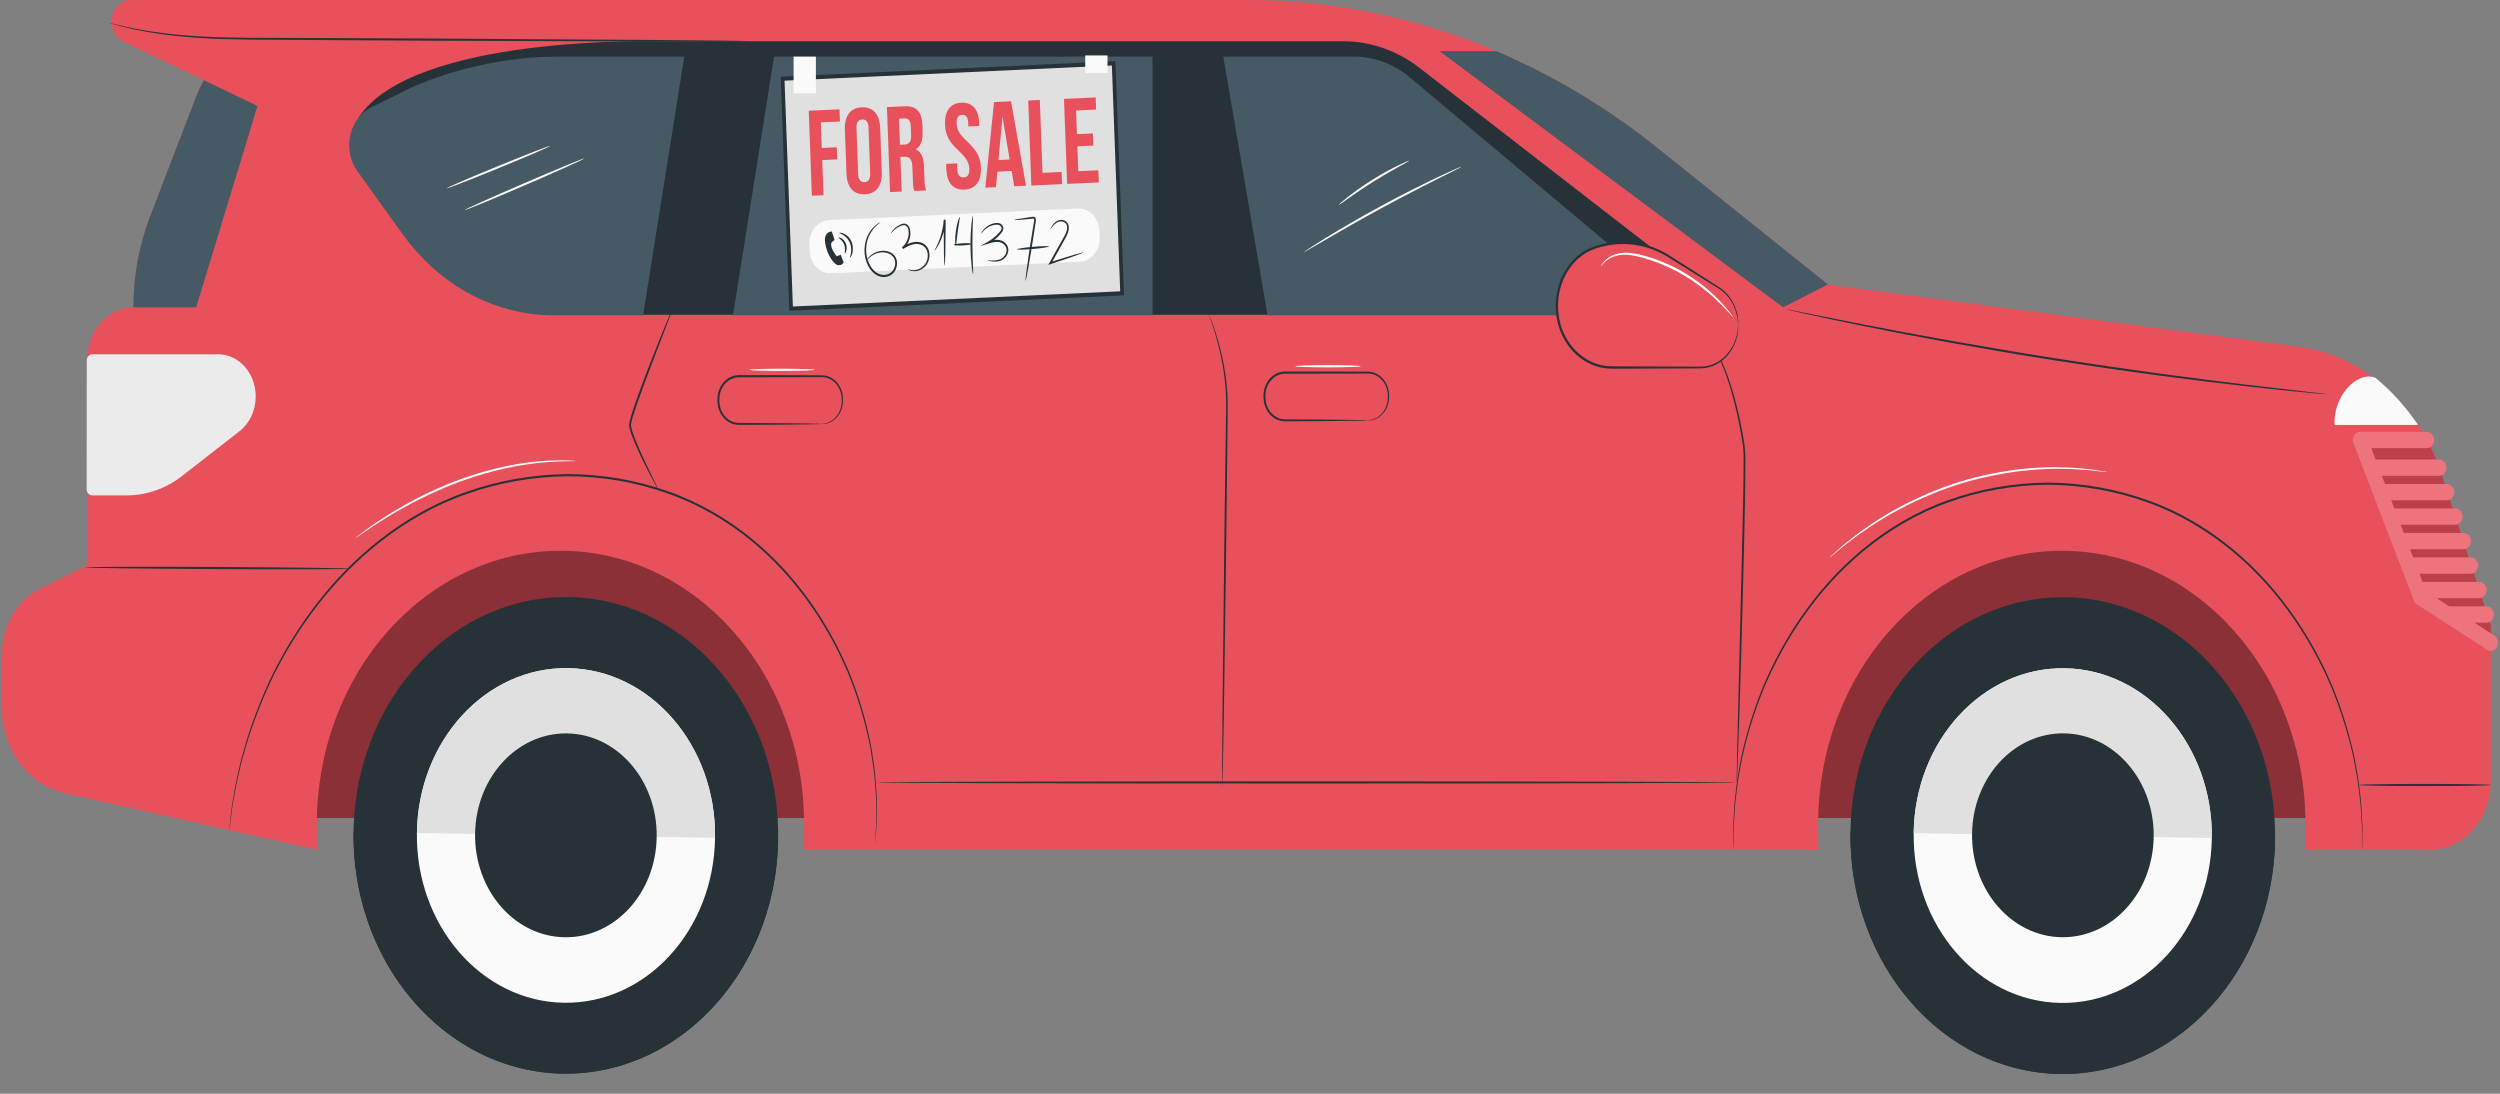 <svg width="80" height="35" viewBox="0 0 80 35" fill="none" xmlns="http://www.w3.org/2000/svg">
<rect x="0" y="0" width="80" height="35" fill="#808080" stroke="none"/>
<path d="M75.293 16.002H8.239V26.176H75.293V16.002Z" fill="#E8505B"/>
<g opacity="0.4">
<path d="M75.293 16.002H8.239V26.176H75.293V16.002Z" fill="black"/>
</g>
<path d="M78.117 15.144C77.395 12.935 75.628 11.369 73.546 11.094L58.493 9.106L52.998 4.705C49.178 1.645 44.602 0 39.909 0H10.505H10.505H4.185C3.989 0 3.804 0.105 3.688 0.282C3.453 0.642 3.577 1.154 3.943 1.329L6.518 2.566C6.423 2.749 6.335 2.937 6.26 3.134L4.805 6.918C4.45 7.84 4.267 8.834 4.267 9.838C3.454 9.838 2.794 10.578 2.794 11.491V18.081L1.268 18.847C0.535 19.215 0.062 20.032 0.062 20.934V22.644C0.062 23.974 0.899 25.12 2.062 25.381L10.139 27.195V26.375C10.139 21.542 13.629 17.625 17.935 17.625C22.241 17.625 25.731 21.542 25.731 26.375V27.195H58.181V26.375C58.181 21.542 61.672 17.625 65.978 17.625C70.284 17.625 73.774 21.542 73.774 26.375V27.195H77.758C78.833 27.195 79.705 26.216 79.705 25.009V20.01L78.117 15.144Z" fill="#E8505B"/>
<path d="M6.26 3.133L4.805 6.917C4.45 7.839 4.267 8.833 4.267 9.837H6.276L8.24 3.392L6.519 2.565C6.423 2.748 6.335 2.936 6.26 3.133Z" fill="#455A64"/>
<path d="M78.117 15.144C77.995 14.769 77.84 14.415 77.661 14.08H75.526L77.458 19.111L79.706 20.568V20.011L78.117 15.144Z" fill="#E8505B"/>
<g opacity="0.2">
<path d="M78.117 15.144C77.995 14.769 77.84 14.415 77.661 14.08H75.526L77.458 19.111L79.706 20.568V20.011L78.117 15.144Z" fill="black"/>
</g>
<path d="M2.95 15.853H4.056C4.688 15.853 5.305 15.636 5.824 15.232L7.665 13.798C7.99 13.546 8.183 13.131 8.183 12.688C8.183 11.941 7.644 11.336 6.979 11.336H2.954C2.856 11.336 2.777 11.425 2.777 11.534L2.773 15.654C2.773 15.764 2.852 15.853 2.95 15.853Z" fill="#EBEBEB"/>
<path d="M79.822 20.341L79.18 19.925H79.572C79.7 19.925 79.804 19.808 79.804 19.664C79.804 19.52 79.7 19.403 79.572 19.403H78.374L77.971 19.142H79.337C79.465 19.142 79.569 19.025 79.569 18.881C79.569 18.737 79.465 18.62 79.337 18.62H77.522L77.422 18.359H79.066C79.194 18.359 79.298 18.242 79.298 18.098C79.298 17.953 79.194 17.837 79.066 17.837H77.222L77.121 17.575H78.837C78.966 17.575 79.07 17.458 79.07 17.314C79.07 17.17 78.966 17.053 78.837 17.053H76.921L76.82 16.792H78.57C78.698 16.792 78.802 16.675 78.802 16.531C78.802 16.387 78.698 16.27 78.57 16.27H76.62L76.52 16.009H78.303C78.431 16.009 78.535 15.892 78.535 15.748C78.535 15.604 78.431 15.487 78.303 15.487H76.319L76.219 15.225H78.055C78.183 15.225 78.287 15.108 78.287 14.964C78.287 14.82 78.183 14.703 78.055 14.703H76.018L75.879 14.341H77.66C77.789 14.341 77.893 14.224 77.893 14.08C77.893 13.936 77.789 13.819 77.66 13.819H75.526C75.448 13.819 75.375 13.864 75.332 13.937C75.289 14.01 75.281 14.103 75.312 14.184L75.952 15.849C75.952 15.85 75.952 15.85 75.952 15.85L76.252 16.632C76.253 16.633 76.253 16.633 76.253 16.634L76.553 17.416L76.553 17.417L76.854 18.199C76.854 18.2 76.854 18.2 76.854 18.2L77.155 18.983L77.155 18.983L77.244 19.215C77.264 19.267 77.298 19.31 77.341 19.338L79.589 20.794C79.626 20.818 79.666 20.829 79.705 20.829C79.785 20.829 79.864 20.783 79.907 20.699C79.971 20.573 79.933 20.413 79.822 20.341Z" fill="#E8505B"/>
<g opacity="0.2">
<path d="M79.822 20.341L79.18 19.925H79.572C79.7 19.925 79.804 19.808 79.804 19.664C79.804 19.52 79.7 19.403 79.572 19.403H78.374L77.971 19.142H79.337C79.465 19.142 79.569 19.025 79.569 18.881C79.569 18.737 79.465 18.62 79.337 18.62H77.522L77.422 18.359H79.066C79.194 18.359 79.298 18.242 79.298 18.098C79.298 17.953 79.194 17.837 79.066 17.837H77.222L77.121 17.575H78.837C78.966 17.575 79.07 17.458 79.07 17.314C79.07 17.17 78.966 17.053 78.837 17.053H76.921L76.82 16.792H78.57C78.698 16.792 78.802 16.675 78.802 16.531C78.802 16.387 78.698 16.27 78.57 16.27H76.62L76.52 16.009H78.303C78.431 16.009 78.535 15.892 78.535 15.748C78.535 15.604 78.431 15.487 78.303 15.487H76.319L76.219 15.225H78.055C78.183 15.225 78.287 15.108 78.287 14.964C78.287 14.82 78.183 14.703 78.055 14.703H76.018L75.879 14.341H77.66C77.789 14.341 77.893 14.224 77.893 14.08C77.893 13.936 77.789 13.819 77.66 13.819H75.526C75.448 13.819 75.375 13.864 75.332 13.937C75.289 14.01 75.281 14.103 75.312 14.184L75.952 15.849C75.952 15.85 75.952 15.85 75.952 15.85L76.252 16.632C76.253 16.633 76.253 16.633 76.253 16.634L76.553 17.416L76.553 17.417L76.854 18.199C76.854 18.2 76.854 18.2 76.854 18.2L77.155 18.983L77.155 18.983L77.244 19.215C77.264 19.267 77.298 19.31 77.341 19.338L79.589 20.794C79.626 20.818 79.666 20.829 79.705 20.829C79.785 20.829 79.864 20.783 79.907 20.699C79.971 20.573 79.933 20.413 79.822 20.341Z" fill="white"/>
</g>
<path d="M18.209 34.357C21.961 34.295 24.957 30.83 24.901 26.618C24.846 22.407 21.758 19.043 18.006 19.106C14.254 19.169 11.257 22.634 11.313 26.845C11.369 31.057 14.456 34.42 18.209 34.357Z" fill="#263238"/>
<path d="M11.314 26.599C11.314 26.605 11.313 26.612 11.313 26.618C11.259 30.83 14.257 34.293 18.009 34.354C21.761 34.415 24.847 31.05 24.901 26.838C24.901 26.832 24.9 26.825 24.9 26.819L11.314 26.599Z" fill="#263238"/>
<path d="M13.341 26.657C13.303 29.614 15.408 32.045 18.042 32.088C20.677 32.131 22.843 29.768 22.881 26.811C22.919 23.855 20.814 21.423 18.18 21.381C15.546 21.338 13.379 23.7 13.341 26.657Z" fill="#FAFAFA"/>
<path d="M18.181 21.381C15.546 21.338 13.38 23.7 13.342 26.657L22.882 26.811C22.92 23.855 20.815 21.423 18.181 21.381Z" fill="#E0E0E0"/>
<path d="M15.203 26.683C15.179 28.485 16.462 29.966 18.066 29.992C19.671 30.018 20.991 28.578 21.014 26.777C21.037 24.976 19.755 23.495 18.15 23.469C16.545 23.443 15.226 24.882 15.203 26.683Z" fill="#263238"/>
<path d="M66.604 34.334C70.342 33.965 73.106 30.264 72.777 26.069C72.448 21.873 69.15 18.771 65.412 19.141C61.674 19.51 58.911 23.211 59.24 27.406C59.569 31.602 62.866 34.703 66.604 34.334Z" fill="#263238"/>
<path d="M59.216 26.613C59.216 26.62 59.215 26.626 59.215 26.633C59.16 30.844 62.158 34.308 65.911 34.369C69.663 34.429 72.749 31.064 72.803 26.853C72.803 26.846 72.802 26.84 72.802 26.833L59.216 26.613Z" fill="#263238"/>
<path d="M61.238 26.662C61.2 29.619 63.304 32.05 65.939 32.093C68.573 32.136 70.74 29.773 70.778 26.816C70.816 23.86 68.711 21.428 66.076 21.385C63.442 21.343 61.276 23.705 61.238 26.662Z" fill="#FAFAFA"/>
<path d="M66.076 21.385C63.441 21.343 61.275 23.705 61.237 26.662L70.777 26.816C70.815 23.86 68.71 21.428 66.076 21.385Z" fill="#E0E0E0"/>
<path d="M63.106 26.682C63.083 28.483 64.365 29.965 65.97 29.991C67.575 30.017 68.894 28.578 68.918 26.776C68.941 24.975 67.658 23.494 66.054 23.468C64.449 23.442 63.129 24.881 63.106 26.682Z" fill="#263238"/>
<path d="M58.494 9.103L52.999 4.702C51.408 3.428 49.684 2.403 47.877 1.636H46.066L57.058 9.835L58.494 9.103Z" fill="#455A64"/>
<path d="M74.707 13.597H77.378C76.976 13.007 76.52 12.499 76.004 12.084C75.394 11.864 74.648 12.722 74.707 13.597Z" fill="#FAFAFA"/>
<path d="M20.277 10.074H55.625L45.533 2.257C44.794 1.648 43.9 1.32 42.983 1.32H21.07C21.07 1.32 13.198 1.103 11.47 3.769L20.277 10.074Z" fill="#263238"/>
<path d="M17.725 10.091C17.596 10.091 17.468 10.086 17.34 10.077C15.595 9.957 13.987 9.03 12.881 7.489L11.436 5.477C11.198 5.145 11.117 4.719 11.214 4.308C11.311 3.896 11.569 3.571 11.921 3.414L13.162 2.801C14.553 2.183 16.289 1.812 17.785 1.812H21.897L20.579 10.091H17.725V10.091ZM23.456 10.091L24.77 1.812H36.881V10.091H23.456ZM40.562 10.091L39.145 1.812H43.333C43.975 1.812 44.601 2.045 45.115 2.476L54.193 10.091H40.562Z" fill="#455A64"/>
<path d="M39.114 25.154C39.113 25.154 39.112 25.141 39.111 25.115C39.111 25.085 39.111 25.047 39.11 25C39.11 24.894 39.109 24.746 39.109 24.557C39.112 24.168 39.115 23.614 39.119 22.931C39.134 21.554 39.154 19.659 39.176 17.566C39.19 16.518 39.203 15.52 39.214 14.612C39.221 14.158 39.227 13.727 39.233 13.323C39.244 12.919 39.239 12.545 39.199 12.205C39.123 11.526 38.98 10.991 38.871 10.629C38.815 10.447 38.767 10.309 38.734 10.215C38.718 10.171 38.706 10.136 38.696 10.108C38.687 10.084 38.683 10.072 38.684 10.071C38.685 10.071 38.691 10.082 38.701 10.105C38.712 10.128 38.727 10.163 38.745 10.209C38.783 10.302 38.834 10.439 38.893 10.62C39.01 10.98 39.16 11.515 39.242 12.199C39.285 12.54 39.293 12.921 39.284 13.324C39.28 13.728 39.276 14.159 39.271 14.613C39.261 15.521 39.249 16.519 39.237 17.567C39.208 19.66 39.182 21.555 39.163 22.932C39.151 23.615 39.14 24.169 39.133 24.558C39.129 24.746 39.125 24.894 39.122 25C39.12 25.047 39.119 25.085 39.117 25.115C39.116 25.141 39.115 25.154 39.114 25.154Z" fill="#263238"/>
<path d="M54.455 10.663C54.456 10.662 54.465 10.669 54.483 10.685C54.504 10.703 54.53 10.725 54.562 10.754C54.58 10.769 54.599 10.787 54.62 10.805C54.639 10.828 54.659 10.852 54.681 10.879C54.724 10.932 54.777 10.991 54.823 11.069C55.026 11.368 55.249 11.856 55.437 12.491C55.532 12.808 55.621 13.161 55.7 13.544C55.741 13.735 55.776 13.935 55.809 14.141C55.847 14.345 55.856 14.569 55.852 14.788C55.851 15.671 55.828 16.641 55.806 17.659C55.758 19.695 55.703 21.539 55.66 22.873C55.637 23.536 55.618 24.074 55.605 24.452C55.597 24.635 55.591 24.778 55.587 24.881C55.584 24.927 55.582 24.964 55.58 24.993C55.579 25.018 55.577 25.031 55.576 25.031C55.575 25.031 55.574 25.018 55.574 24.993C55.574 24.964 55.574 24.927 55.574 24.881C55.576 24.778 55.578 24.634 55.581 24.451C55.59 24.073 55.602 23.535 55.617 22.871C55.65 21.532 55.695 19.691 55.744 17.657C55.767 16.639 55.791 15.669 55.796 14.788C55.8 14.566 55.793 14.358 55.756 14.151C55.724 13.946 55.69 13.747 55.651 13.557C55.574 13.175 55.487 12.823 55.396 12.506C55.214 11.873 54.998 11.386 54.804 11.085C54.611 10.782 54.448 10.673 54.455 10.663Z" fill="#263238"/>
<path d="M55.622 10.402C55.622 9.91 55.385 9.456 55.003 9.214L53.411 8.211C52.957 7.925 52.446 7.774 51.925 7.774C51.601 7.774 51.283 7.833 50.98 7.944C50.3 8.194 49.847 8.919 49.82 9.722C49.782 10.838 50.578 11.765 51.572 11.765H54.408C55.078 11.765 55.622 11.155 55.622 10.402Z" fill="#E8505B"/>
<path d="M55.623 10.399C55.619 10.398 55.618 10.459 55.604 10.571C55.591 10.683 55.555 10.849 55.465 11.038C55.372 11.223 55.215 11.431 54.977 11.577C54.857 11.647 54.719 11.7 54.567 11.722C54.417 11.742 54.251 11.73 54.078 11.732C53.385 11.729 52.563 11.726 51.651 11.723C51.424 11.725 51.195 11.693 50.975 11.599C50.755 11.507 50.548 11.361 50.374 11.171C50.201 10.98 50.058 10.745 49.969 10.48C49.88 10.216 49.845 9.926 49.863 9.638C49.902 9.058 50.179 8.522 50.58 8.212C50.778 8.051 51.007 7.961 51.237 7.9C51.468 7.839 51.699 7.81 51.925 7.809C52.377 7.808 52.805 7.922 53.17 8.109C53.354 8.2 53.521 8.317 53.687 8.417C53.852 8.52 54.01 8.619 54.161 8.713C54.463 8.901 54.736 9.071 54.977 9.221C55.216 9.365 55.373 9.574 55.464 9.76C55.556 9.948 55.59 10.115 55.605 10.226C55.62 10.338 55.618 10.399 55.623 10.399C55.623 10.399 55.63 10.338 55.62 10.224C55.609 10.11 55.58 9.94 55.489 9.745C55.4 9.551 55.242 9.333 54.997 9.18C54.758 9.027 54.486 8.853 54.187 8.662C54.036 8.566 53.879 8.466 53.715 8.361C53.55 8.26 53.383 8.142 53.196 8.046C52.824 7.853 52.387 7.734 51.925 7.732C51.694 7.732 51.457 7.761 51.221 7.823C50.987 7.884 50.746 7.978 50.538 8.145C50.119 8.469 49.831 9.027 49.79 9.631C49.77 9.932 49.807 10.234 49.901 10.509C49.993 10.785 50.143 11.03 50.324 11.229C50.506 11.427 50.721 11.578 50.95 11.673C51.178 11.77 51.421 11.802 51.651 11.799C52.563 11.796 53.385 11.793 54.078 11.79C54.251 11.787 54.415 11.797 54.574 11.774C54.731 11.749 54.874 11.693 54.996 11.618C55.241 11.463 55.398 11.246 55.49 11.053C55.579 10.857 55.611 10.687 55.619 10.573C55.628 10.459 55.623 10.399 55.623 10.399Z" fill="#263238"/>
<path d="M51.226 8.523C51.232 8.528 51.268 8.46 51.363 8.375C51.457 8.29 51.617 8.193 51.832 8.162C52.047 8.13 52.308 8.171 52.589 8.254C52.87 8.333 53.175 8.445 53.482 8.595C54.099 8.893 54.601 9.29 54.935 9.609C55.273 9.928 55.451 10.162 55.462 10.151C55.465 10.147 55.423 10.087 55.342 9.982C55.259 9.878 55.136 9.731 54.97 9.565C54.642 9.231 54.137 8.821 53.511 8.519C53.2 8.367 52.891 8.255 52.605 8.18C52.32 8.1 52.049 8.063 51.825 8.104C51.6 8.144 51.436 8.254 51.344 8.35C51.298 8.398 51.268 8.442 51.25 8.472C51.232 8.504 51.224 8.521 51.226 8.523Z" fill="white"/>
<path d="M28.007 26.97C28.007 26.97 28.007 26.938 28.01 26.876C28.013 26.811 28.017 26.72 28.023 26.6C28.027 26.479 28.041 26.329 28.042 26.152C28.039 25.975 28.036 25.77 28.032 25.54C28.025 25.311 27.995 25.056 27.975 24.777C27.963 24.638 27.935 24.495 27.915 24.345C27.89 24.195 27.874 24.038 27.84 23.879C27.715 23.241 27.52 22.527 27.231 21.77C26.934 21.019 26.533 20.232 26.008 19.465C25.484 18.699 24.833 17.954 24.052 17.313C23.27 16.674 22.359 16.134 21.352 15.785C20.347 15.43 19.258 15.239 18.14 15.24C17.022 15.254 15.934 15.454 14.929 15.809C13.921 16.159 13.008 16.689 12.211 17.305C11.414 17.922 10.734 18.631 10.168 19.36C9.602 20.089 9.149 20.837 8.786 21.552C8.432 22.273 8.166 22.957 7.965 23.571C7.913 23.724 7.875 23.876 7.832 24.02C7.792 24.165 7.746 24.302 7.716 24.438C7.655 24.71 7.591 24.956 7.548 25.181C7.508 25.406 7.472 25.607 7.441 25.781C7.414 25.955 7.399 26.105 7.383 26.225C7.367 26.343 7.355 26.434 7.347 26.498C7.339 26.559 7.333 26.591 7.333 26.591C7.333 26.591 7.335 26.559 7.341 26.497C7.348 26.433 7.358 26.342 7.37 26.223C7.385 26.103 7.397 25.953 7.423 25.778C7.453 25.603 7.487 25.401 7.525 25.175C7.566 24.949 7.629 24.702 7.688 24.429C7.717 24.293 7.762 24.155 7.802 24.009C7.844 23.864 7.882 23.712 7.932 23.558C8.131 22.941 8.395 22.254 8.748 21.529C9.109 20.809 9.563 20.056 10.13 19.322C10.696 18.588 11.378 17.875 12.179 17.253C12.979 16.632 13.898 16.097 14.911 15.744C15.921 15.386 17.015 15.184 18.14 15.171C19.264 15.17 20.36 15.363 21.37 15.72C22.383 16.073 23.3 16.617 24.085 17.262C24.871 17.908 25.524 18.659 26.049 19.43C26.574 20.203 26.975 20.995 27.271 21.751C27.559 22.512 27.752 23.23 27.873 23.871C27.907 24.031 27.922 24.189 27.946 24.339C27.966 24.49 27.993 24.633 28.004 24.773C28.023 25.053 28.05 25.309 28.056 25.539C28.058 25.77 28.059 25.975 28.06 26.153C28.057 26.33 28.041 26.48 28.035 26.601C28.027 26.721 28.02 26.812 28.016 26.877C28.011 26.939 28.007 26.97 28.007 26.97Z" fill="#263238"/>
<path d="M21.057 15.648C21.055 15.649 21.043 15.631 21.022 15.596C20.998 15.553 20.969 15.501 20.934 15.439C20.859 15.301 20.753 15.101 20.628 14.849C20.504 14.597 20.356 14.296 20.221 13.944C20.189 13.854 20.156 13.764 20.138 13.659C20.126 13.605 20.137 13.552 20.146 13.498C20.157 13.447 20.172 13.398 20.184 13.347C20.243 13.149 20.311 12.948 20.384 12.744C20.676 11.928 20.968 11.203 21.18 10.679C21.287 10.417 21.375 10.206 21.437 10.061C21.467 9.995 21.491 9.94 21.511 9.895C21.528 9.857 21.538 9.838 21.54 9.839C21.542 9.84 21.536 9.861 21.522 9.901C21.505 9.947 21.484 10.004 21.459 10.072C21.399 10.23 21.318 10.442 21.22 10.699C21.018 11.228 20.733 11.956 20.441 12.77C20.368 12.973 20.3 13.173 20.242 13.368C20.218 13.467 20.179 13.56 20.196 13.649C20.211 13.741 20.243 13.832 20.273 13.92C20.404 14.268 20.547 14.571 20.666 14.826C20.785 15.072 20.882 15.274 20.954 15.425C20.986 15.49 21.011 15.544 21.033 15.588C21.05 15.626 21.058 15.647 21.057 15.648Z" fill="#263238"/>
<path d="M11.224 18.199C11.224 18.218 9.322 18.224 6.976 18.212C4.63 18.2 2.729 18.175 2.729 18.156C2.729 18.137 4.63 18.131 6.977 18.143C9.322 18.155 11.224 18.18 11.224 18.199Z" fill="#263238"/>
<path d="M55.576 25.039C55.576 25.058 49.406 25.073 41.797 25.073C34.185 25.073 28.016 25.057 28.016 25.038C28.016 25.019 34.185 25.003 41.797 25.004C49.406 25.004 55.576 25.02 55.576 25.039Z" fill="#263238"/>
<path d="M79.703 25.119C79.703 25.139 78.758 25.154 77.593 25.154C76.427 25.154 75.482 25.139 75.482 25.119C75.482 25.1 76.427 25.085 77.593 25.085C78.758 25.085 79.703 25.1 79.703 25.119Z" fill="#263238"/>
<path d="M74.485 12.617C74.485 12.618 74.469 12.618 74.439 12.616C74.406 12.614 74.363 12.61 74.307 12.606C74.187 12.595 74.017 12.58 73.799 12.56C73.357 12.52 72.719 12.454 71.931 12.365C70.354 12.19 68.179 11.912 65.785 11.537C63.391 11.161 61.231 10.758 59.672 10.441C58.893 10.283 58.263 10.15 57.828 10.053C57.614 10.005 57.446 9.967 57.328 9.941C57.274 9.928 57.231 9.917 57.199 9.91C57.169 9.902 57.155 9.898 57.155 9.897C57.155 9.896 57.17 9.898 57.2 9.903C57.232 9.909 57.276 9.917 57.331 9.927C57.449 9.95 57.617 9.984 57.833 10.027C58.272 10.114 58.903 10.239 59.68 10.393C61.24 10.697 63.4 11.092 65.794 11.469C68.187 11.844 70.36 12.129 71.935 12.317C72.72 12.408 73.357 12.482 73.801 12.533C74.018 12.558 74.189 12.578 74.308 12.592C74.364 12.599 74.407 12.605 74.44 12.609C74.47 12.613 74.485 12.616 74.485 12.617Z" fill="#263238"/>
<path d="M43.773 13.45C43.773 13.447 43.807 13.447 43.869 13.435C43.93 13.423 44.022 13.395 44.121 13.322C44.219 13.25 44.325 13.126 44.377 12.947C44.405 12.858 44.414 12.759 44.41 12.651C44.408 12.545 44.384 12.434 44.336 12.33C44.24 12.125 44.031 11.952 43.783 11.953C43.529 11.953 43.259 11.954 42.974 11.955C42.404 11.956 41.778 11.957 41.12 11.958C40.963 11.958 40.81 12.027 40.698 12.143C40.585 12.258 40.513 12.418 40.497 12.584C40.482 12.753 40.502 12.919 40.574 13.059C40.643 13.2 40.756 13.306 40.881 13.365C41.007 13.428 41.143 13.419 41.28 13.42C41.415 13.421 41.546 13.421 41.673 13.422C41.926 13.423 42.162 13.425 42.378 13.426C42.804 13.431 43.151 13.434 43.399 13.437C43.515 13.44 43.607 13.442 43.676 13.444C43.74 13.446 43.773 13.448 43.773 13.45C43.773 13.453 43.74 13.455 43.676 13.458C43.607 13.459 43.515 13.461 43.399 13.464C43.151 13.467 42.804 13.471 42.378 13.475C42.162 13.477 41.926 13.478 41.673 13.479C41.546 13.48 41.415 13.481 41.28 13.481C41.211 13.48 41.146 13.484 41.072 13.479C41 13.473 40.928 13.457 40.859 13.425C40.722 13.361 40.598 13.245 40.522 13.092C40.442 12.94 40.42 12.752 40.436 12.576C40.453 12.395 40.532 12.218 40.656 12.091C40.779 11.963 40.947 11.888 41.12 11.888C41.777 11.889 42.404 11.89 42.974 11.89C43.259 11.892 43.53 11.893 43.784 11.894C44.052 11.897 44.276 12.086 44.375 12.307C44.425 12.419 44.449 12.538 44.45 12.65C44.453 12.759 44.441 12.868 44.41 12.96C44.351 13.147 44.237 13.274 44.134 13.345C44.029 13.417 43.934 13.441 43.87 13.449C43.807 13.457 43.773 13.45 43.773 13.45Z" fill="#263238"/>
<path d="M43.545 11.72C43.545 11.739 43.075 11.755 42.494 11.755C41.913 11.755 41.443 11.739 41.443 11.72C41.443 11.7 41.913 11.685 42.494 11.685C43.075 11.685 43.545 11.7 43.545 11.72Z" fill="white"/>
<path d="M26.299 13.566C26.299 13.562 26.333 13.562 26.395 13.55C26.456 13.538 26.547 13.51 26.647 13.437C26.745 13.365 26.85 13.241 26.903 13.062C26.931 12.973 26.94 12.874 26.936 12.766C26.934 12.66 26.91 12.549 26.862 12.445C26.766 12.24 26.556 12.067 26.309 12.068C26.055 12.069 25.785 12.069 25.5 12.07C24.93 12.071 24.303 12.072 23.646 12.073C23.489 12.073 23.336 12.142 23.224 12.258C23.11 12.373 23.039 12.534 23.023 12.699C23.008 12.868 23.028 13.034 23.1 13.174C23.169 13.315 23.282 13.421 23.407 13.48C23.533 13.543 23.669 13.534 23.806 13.535C23.941 13.536 24.072 13.536 24.198 13.537C24.451 13.538 24.688 13.54 24.904 13.541C25.33 13.546 25.677 13.549 25.925 13.552C26.041 13.555 26.133 13.557 26.202 13.559C26.266 13.561 26.299 13.563 26.299 13.566C26.299 13.568 26.266 13.57 26.202 13.573C26.133 13.574 26.041 13.576 25.925 13.579C25.677 13.582 25.33 13.586 24.904 13.591C24.688 13.592 24.451 13.593 24.198 13.595C24.072 13.595 23.941 13.596 23.806 13.596C23.737 13.595 23.672 13.6 23.598 13.595C23.526 13.589 23.453 13.572 23.385 13.54C23.248 13.476 23.124 13.36 23.048 13.207C22.968 13.056 22.946 12.867 22.962 12.691C22.979 12.51 23.057 12.333 23.181 12.206C23.304 12.079 23.473 12.003 23.646 12.003C24.303 12.004 24.929 12.005 25.5 12.006C25.785 12.007 26.056 12.008 26.31 12.01C26.578 12.012 26.801 12.201 26.901 12.422C26.951 12.534 26.975 12.653 26.976 12.765C26.978 12.874 26.967 12.983 26.936 13.075C26.877 13.263 26.763 13.389 26.66 13.46C26.555 13.533 26.459 13.556 26.396 13.564C26.333 13.572 26.299 13.566 26.299 13.566Z" fill="#263238"/>
<path d="M26.073 11.834C26.073 11.853 25.602 11.869 25.021 11.869C24.441 11.869 23.97 11.853 23.97 11.834C23.97 11.815 24.441 11.799 25.021 11.799C25.602 11.799 26.073 11.815 26.073 11.834Z" fill="white"/>
<path d="M75.586 27.221C75.586 27.221 75.584 27.189 75.583 27.127C75.583 27.062 75.582 26.971 75.582 26.851C75.58 26.73 75.585 26.58 75.578 26.403C75.567 26.226 75.554 26.023 75.54 25.794C75.522 25.565 75.483 25.312 75.451 25.035C75.435 24.896 75.402 24.755 75.377 24.606C75.347 24.458 75.325 24.302 75.287 24.145C75.142 23.512 74.932 22.805 74.63 22.057C74.319 21.313 73.91 20.534 73.381 19.772C72.852 19.012 72.201 18.271 71.422 17.628C70.643 16.988 69.738 16.439 68.735 16.082C67.734 15.72 66.647 15.52 65.531 15.512C64.415 15.52 63.328 15.719 62.327 16.082C61.323 16.439 60.418 16.987 59.639 17.628C58.86 18.27 58.208 19.011 57.68 19.772C57.151 20.533 56.742 21.313 56.431 22.056C56.129 22.805 55.918 23.512 55.774 24.144C55.735 24.302 55.713 24.457 55.684 24.605C55.658 24.754 55.625 24.896 55.609 25.035C55.577 25.312 55.538 25.564 55.521 25.793C55.506 26.022 55.494 26.226 55.483 26.403C55.475 26.579 55.481 26.729 55.479 26.85C55.478 26.97 55.478 27.061 55.477 27.126C55.477 27.188 55.475 27.22 55.475 27.22C55.475 27.22 55.472 27.188 55.471 27.126C55.47 27.062 55.468 26.97 55.466 26.85C55.466 26.729 55.459 26.579 55.464 26.402C55.474 26.224 55.485 26.02 55.497 25.791C55.513 25.561 55.55 25.308 55.58 25.029C55.595 24.89 55.628 24.748 55.653 24.598C55.681 24.45 55.703 24.293 55.74 24.135C55.882 23.5 56.09 22.789 56.391 22.036C56.701 21.288 57.109 20.503 57.639 19.737C58.169 18.971 58.822 18.224 59.605 17.576C60.388 16.93 61.298 16.378 62.308 16.018C63.315 15.652 64.409 15.451 65.531 15.443C66.653 15.451 67.747 15.652 68.753 16.018C69.763 16.378 70.673 16.931 71.455 17.577C72.238 18.225 72.892 18.971 73.421 19.737C73.951 20.504 74.36 21.288 74.669 22.036C74.97 22.789 75.178 23.5 75.32 24.135C75.358 24.293 75.379 24.45 75.408 24.599C75.433 24.748 75.465 24.891 75.48 25.03C75.51 25.308 75.548 25.562 75.564 25.791C75.576 26.021 75.587 26.225 75.596 26.403C75.601 26.58 75.594 26.73 75.594 26.851C75.592 26.971 75.59 27.063 75.589 27.127C75.588 27.189 75.586 27.221 75.586 27.221Z" fill="#263238"/>
<path d="M24.006 1.319C24.006 1.32 23.988 1.321 23.953 1.322C23.916 1.323 23.864 1.324 23.798 1.325C23.658 1.326 23.456 1.327 23.199 1.328C22.676 1.328 21.924 1.328 20.997 1.328C19.135 1.321 16.567 1.312 13.731 1.302C12.312 1.294 10.961 1.286 9.731 1.279C8.502 1.269 7.394 1.278 6.464 1.218C5.535 1.163 4.787 1.047 4.276 0.936C4.021 0.881 3.823 0.831 3.691 0.792C3.627 0.773 3.577 0.758 3.54 0.748C3.506 0.737 3.489 0.732 3.489 0.73C3.489 0.73 3.507 0.733 3.542 0.741C3.579 0.75 3.629 0.762 3.694 0.778C3.827 0.813 4.025 0.858 4.28 0.909C4.792 1.012 5.538 1.121 6.467 1.169C7.394 1.223 8.502 1.208 9.731 1.215C10.961 1.221 12.312 1.227 13.731 1.233C16.567 1.251 19.134 1.267 20.997 1.279C21.924 1.289 22.676 1.296 23.199 1.301C23.456 1.306 23.658 1.309 23.798 1.311C23.864 1.313 23.916 1.314 23.953 1.315C23.988 1.316 24.006 1.319 24.006 1.319Z" fill="#263238"/>
<path d="M32.389 4.833C32.397 4.85 31.11 5.625 29.514 6.563C27.918 7.501 26.618 8.248 26.61 8.231C26.602 8.215 27.889 7.44 29.486 6.502C31.081 5.563 32.382 4.816 32.389 4.833Z" fill="#FAFAFA"/>
<path d="M35.083 4.231C35.084 4.233 35.063 4.248 35.021 4.274C34.974 4.302 34.913 4.339 34.838 4.384C34.671 4.483 34.441 4.618 34.16 4.783C33.588 5.119 32.799 5.587 31.933 6.116C31.068 6.645 30.289 7.135 29.727 7.492C29.451 7.667 29.225 7.81 29.061 7.915C28.986 7.96 28.926 7.998 28.879 8.027C28.837 8.052 28.814 8.064 28.813 8.062C28.812 8.06 28.832 8.044 28.872 8.015C28.918 7.983 28.977 7.942 29.049 7.891C29.203 7.785 29.427 7.634 29.705 7.45C30.262 7.082 31.038 6.585 31.904 6.055C32.77 5.526 33.563 5.065 34.141 4.739C34.429 4.577 34.664 4.447 34.827 4.36C34.904 4.319 34.967 4.287 35.016 4.261C35.059 4.239 35.082 4.229 35.083 4.231Z" fill="#FAFAFA"/>
<path d="M46.776 5.329C46.777 5.331 46.76 5.341 46.726 5.36C46.686 5.381 46.637 5.406 46.578 5.437C46.439 5.506 46.254 5.599 46.029 5.712C45.566 5.945 44.928 6.271 44.23 6.649C43.533 7.027 42.909 7.385 42.459 7.648C42.24 7.775 42.06 7.881 41.925 7.959C41.867 7.992 41.819 8.019 41.779 8.042C41.745 8.06 41.727 8.069 41.726 8.067C41.725 8.064 41.741 8.052 41.773 8.03C41.811 8.004 41.858 7.973 41.914 7.936C42.036 7.855 42.215 7.742 42.438 7.605C42.883 7.331 43.505 6.965 44.204 6.587C44.902 6.209 45.544 5.889 46.012 5.667C46.246 5.557 46.436 5.47 46.569 5.412C46.629 5.386 46.68 5.365 46.722 5.347C46.757 5.333 46.776 5.326 46.776 5.329Z" fill="#FAFAFA"/>
<path d="M45.093 5.144C45.097 5.154 44.966 5.224 44.756 5.339C44.546 5.454 44.258 5.618 43.946 5.813C43.635 6.008 43.36 6.198 43.162 6.338C42.964 6.478 42.842 6.566 42.837 6.558C42.832 6.55 42.945 6.448 43.138 6.297C43.33 6.146 43.603 5.949 43.916 5.753C44.229 5.557 44.522 5.399 44.737 5.295C44.953 5.19 45.09 5.136 45.093 5.144Z" fill="#FAFAFA"/>
<path d="M18.698 5.071C18.704 5.089 17.852 5.473 16.794 5.929C15.737 6.385 14.875 6.74 14.869 6.722C14.863 6.705 15.715 6.321 16.772 5.864C17.829 5.408 18.692 5.053 18.698 5.071Z" fill="#FAFAFA"/>
<path d="M17.6 4.671C17.606 4.689 16.871 5.006 15.958 5.38C15.045 5.754 14.301 6.043 14.295 6.025C14.289 6.007 15.024 5.689 15.937 5.315C16.85 4.941 17.595 4.653 17.6 4.671Z" fill="#FAFAFA"/>
<path d="M67.45 15.109C67.45 15.112 67.417 15.11 67.353 15.103C67.285 15.096 67.193 15.085 67.078 15.072C67.017 15.065 66.951 15.057 66.879 15.048C66.806 15.041 66.726 15.038 66.641 15.032C66.47 15.023 66.276 15.002 66.061 15.006C65.954 15.005 65.841 15.004 65.724 15.003C65.606 15.003 65.485 15.013 65.358 15.018C65.106 15.024 64.837 15.057 64.554 15.086C63.99 15.163 63.374 15.286 62.741 15.477C62.109 15.676 61.524 15.923 61.004 16.181C60.748 16.318 60.501 16.443 60.281 16.583C60.171 16.651 60.061 16.712 59.961 16.78C59.86 16.848 59.764 16.913 59.672 16.976C59.485 17.096 59.328 17.225 59.185 17.331C59.115 17.385 59.048 17.433 58.989 17.481C58.931 17.53 58.877 17.575 58.828 17.616C58.735 17.693 58.661 17.754 58.605 17.8C58.554 17.842 58.526 17.863 58.525 17.861C58.524 17.859 58.549 17.835 58.598 17.79C58.651 17.741 58.724 17.676 58.814 17.594C58.862 17.552 58.914 17.505 58.971 17.454C59.03 17.405 59.096 17.355 59.166 17.299C59.307 17.19 59.463 17.058 59.649 16.934C59.741 16.87 59.837 16.803 59.937 16.734C60.037 16.665 60.147 16.602 60.257 16.533C60.477 16.39 60.724 16.262 60.981 16.123C61.501 15.861 62.09 15.61 62.725 15.411C63.361 15.218 63.981 15.096 64.548 15.023C64.832 14.995 65.102 14.964 65.356 14.96C65.483 14.957 65.606 14.948 65.724 14.949C65.841 14.952 65.954 14.954 66.062 14.957C66.278 14.957 66.472 14.98 66.643 14.993C66.729 15.001 66.808 15.006 66.881 15.015C66.954 15.026 67.02 15.036 67.08 15.045C67.195 15.064 67.287 15.078 67.355 15.089C67.418 15.1 67.451 15.107 67.45 15.109Z" fill="#FAFAFA"/>
<path d="M18.439 14.752C18.439 14.754 18.413 14.756 18.363 14.758C18.306 14.759 18.234 14.76 18.144 14.761C18.049 14.761 17.933 14.762 17.798 14.772C17.664 14.78 17.51 14.783 17.341 14.804C17.257 14.813 17.168 14.822 17.076 14.831C16.984 14.842 16.889 14.859 16.79 14.873C16.592 14.898 16.383 14.945 16.162 14.988C15.722 15.088 15.243 15.223 14.751 15.4C14.259 15.581 13.801 15.788 13.391 15.993C12.982 16.202 12.621 16.406 12.325 16.592C12.175 16.681 12.044 16.771 11.927 16.847C11.81 16.922 11.711 16.99 11.63 17.047C11.553 17.099 11.491 17.142 11.443 17.175C11.4 17.203 11.377 17.217 11.376 17.215C11.374 17.213 11.395 17.195 11.436 17.163C11.483 17.127 11.543 17.081 11.617 17.024C11.696 16.964 11.793 16.892 11.909 16.814C12.025 16.735 12.154 16.642 12.304 16.55C12.598 16.358 12.959 16.148 13.367 15.934C13.777 15.726 14.237 15.516 14.732 15.335C15.227 15.156 15.709 15.022 16.151 14.926C16.373 14.884 16.584 14.839 16.783 14.816C16.883 14.803 16.979 14.787 17.071 14.778C17.164 14.77 17.253 14.763 17.338 14.755C17.508 14.737 17.662 14.738 17.797 14.733C17.933 14.727 18.049 14.729 18.144 14.734C18.234 14.738 18.307 14.741 18.363 14.744C18.413 14.747 18.44 14.75 18.439 14.752Z" fill="#FAFAFA"/>
<path d="M35.635 2.023L25.043 2.515L25.314 9.874L35.906 9.383L35.635 2.023Z" fill="#E0E0E0"/>
<path d="M25.258 9.946L24.982 2.454L35.693 1.957L35.969 9.45L25.258 9.946ZM25.105 2.581L25.372 9.808L35.846 9.322L35.58 2.095L25.105 2.581Z" fill="#263238"/>
<path d="M26.297 4.735L26.776 4.713L26.791 5.101L26.311 5.123L26.352 6.246L25.98 6.264L25.88 3.544L26.864 3.498L26.878 3.887L26.266 3.915L26.297 4.735Z" fill="#E8505B"/>
<path d="M27.036 4.144C27.02 3.709 27.21 3.451 27.575 3.434C27.94 3.417 28.149 3.657 28.165 4.092L28.217 5.507C28.233 5.942 28.043 6.2 27.677 6.217C27.313 6.233 27.104 5.994 27.088 5.559L27.036 4.144ZM27.461 5.569C27.468 5.763 27.545 5.833 27.663 5.828C27.782 5.822 27.853 5.745 27.846 5.551L27.792 4.082C27.785 3.888 27.708 3.817 27.59 3.823C27.471 3.828 27.4 3.906 27.407 4.1L27.461 5.569Z" fill="#E8505B"/>
<path d="M29.259 6.11C29.236 6.041 29.221 5.999 29.213 5.778L29.197 5.35C29.188 5.098 29.11 5.008 28.941 5.016L28.813 5.022L28.854 6.129L28.482 6.147L28.382 3.427L28.943 3.401C29.328 3.383 29.501 3.581 29.517 4.001L29.524 4.214C29.535 4.494 29.464 4.68 29.301 4.777C29.491 4.858 29.559 5.061 29.569 5.345L29.585 5.765C29.59 5.897 29.597 5.994 29.637 6.093L29.259 6.11ZM28.768 3.798L28.798 4.633L28.944 4.626C29.082 4.62 29.164 4.546 29.156 4.328L29.146 4.06C29.139 3.866 29.079 3.783 28.947 3.789L28.768 3.798Z" fill="#E8505B"/>
<path d="M30.762 3.286C31.124 3.269 31.319 3.509 31.335 3.944L31.338 4.03L30.986 4.046L30.982 3.934C30.975 3.739 30.905 3.669 30.787 3.674C30.668 3.679 30.603 3.757 30.61 3.951C30.631 4.51 31.361 4.582 31.39 5.359C31.406 5.794 31.226 6.051 30.861 6.068C30.496 6.085 30.298 5.845 30.282 5.41L30.276 5.243L30.627 5.227L30.634 5.421C30.641 5.615 30.718 5.682 30.836 5.676C30.955 5.671 31.026 5.598 31.019 5.403C30.999 4.844 30.268 4.772 30.24 3.995C30.224 3.56 30.401 3.303 30.762 3.286Z" fill="#E8505B"/>
<path d="M32.831 5.944L32.456 5.961L32.374 5.471L31.918 5.492L31.872 5.988L31.53 6.004L31.809 3.266L32.353 3.241L32.831 5.944ZM31.951 5.12L32.309 5.104L32.08 3.736L31.951 5.12Z" fill="#E8505B"/>
<path d="M32.903 3.216L33.274 3.199L33.36 5.531L33.972 5.502L33.986 5.891L33.003 5.937L32.903 3.216Z" fill="#E8505B"/>
<path d="M34.462 4.293L34.972 4.269L34.986 4.658L34.476 4.682L34.505 5.478L35.147 5.449L35.162 5.837L34.148 5.884L34.048 3.164L35.062 3.117L35.076 3.506L34.434 3.535L34.462 4.293Z" fill="#E8505B"/>
<path d="M34.557 8.375L26.598 8.745C26.233 8.761 25.924 8.443 25.909 8.032L25.901 7.816C25.886 7.406 26.17 7.06 26.535 7.043L34.495 6.673C34.86 6.657 35.168 6.975 35.184 7.386L35.191 7.602C35.206 8.012 34.922 8.358 34.557 8.375Z" fill="#FAFAFA"/>
<path d="M27.709 8.364C27.708 8.363 27.714 8.349 27.728 8.325C27.743 8.301 27.766 8.266 27.802 8.228C27.873 8.152 28 8.056 28.181 8.03C28.27 8.017 28.372 8.023 28.473 8.067C28.573 8.108 28.677 8.208 28.699 8.352C28.721 8.491 28.678 8.647 28.575 8.75C28.471 8.852 28.321 8.886 28.183 8.855C28.042 8.824 27.925 8.726 27.844 8.612C27.762 8.497 27.712 8.364 27.686 8.234C27.634 7.971 27.68 7.722 27.764 7.545C27.847 7.366 27.958 7.255 28.039 7.192C28.079 7.16 28.114 7.141 28.137 7.128C28.161 7.116 28.174 7.111 28.175 7.113C28.177 7.118 28.128 7.146 28.053 7.214C27.979 7.281 27.877 7.394 27.803 7.567C27.728 7.737 27.689 7.974 27.741 8.219C27.767 8.341 27.815 8.464 27.891 8.569C27.966 8.674 28.072 8.76 28.195 8.787C28.317 8.815 28.448 8.784 28.535 8.699C28.622 8.615 28.661 8.479 28.643 8.363C28.626 8.245 28.543 8.161 28.454 8.12C28.364 8.079 28.269 8.069 28.185 8.078C28.016 8.096 27.891 8.18 27.818 8.248C27.744 8.316 27.714 8.368 27.709 8.364Z" fill="#263238"/>
<path d="M29.053 8.615C29.055 8.609 29.098 8.633 29.18 8.644C29.261 8.653 29.387 8.641 29.508 8.549C29.567 8.503 29.623 8.437 29.657 8.351C29.689 8.265 29.701 8.16 29.675 8.06C29.65 7.96 29.58 7.876 29.484 7.837C29.389 7.797 29.278 7.799 29.172 7.833C29.073 7.865 28.982 7.917 28.894 7.97L28.863 7.912C29.014 7.796 29.088 7.593 29.078 7.421C29.074 7.336 29.044 7.254 28.991 7.222C28.936 7.189 28.869 7.211 28.815 7.233C28.591 7.33 28.511 7.486 28.503 7.475C28.501 7.473 28.517 7.436 28.563 7.378C28.608 7.322 28.685 7.246 28.801 7.192C28.856 7.167 28.932 7.133 29.012 7.175C29.09 7.22 29.124 7.321 29.131 7.416C29.145 7.609 29.067 7.834 28.897 7.968L28.866 7.91C28.954 7.856 29.049 7.801 29.155 7.767C29.27 7.729 29.396 7.726 29.505 7.774C29.616 7.818 29.703 7.924 29.73 8.042C29.758 8.16 29.742 8.278 29.703 8.374C29.663 8.471 29.598 8.542 29.532 8.59C29.396 8.684 29.261 8.688 29.177 8.671C29.134 8.661 29.102 8.648 29.082 8.636C29.062 8.624 29.052 8.617 29.053 8.615Z" fill="#263238"/>
<path d="M30.227 8.499C30.219 8.499 30.212 8.358 30.206 8.129C30.201 7.901 30.198 7.585 30.198 7.236C30.199 7.167 30.199 7.098 30.199 7.033L30.26 7.035C30.239 7.341 30.152 7.598 30.069 7.766C29.986 7.934 29.915 8.019 29.91 8.015C29.902 8.009 29.962 7.915 30.033 7.745C30.104 7.577 30.182 7.326 30.199 7.03L30.26 7.033C30.26 7.098 30.26 7.167 30.26 7.236C30.259 7.585 30.255 7.901 30.25 8.129C30.244 8.358 30.236 8.499 30.227 8.499Z" fill="#263238"/>
<path d="M30.582 7.869C30.566 7.869 30.551 7.656 30.587 7.397C30.622 7.137 30.694 6.939 30.709 6.944C30.726 6.95 30.682 7.154 30.648 7.407C30.613 7.66 30.6 7.869 30.582 7.869Z" fill="#263238"/>
<path d="M31.095 7.806C31.095 7.825 30.968 7.846 30.81 7.854C30.652 7.861 30.524 7.851 30.523 7.832C30.522 7.813 30.65 7.792 30.808 7.785C30.965 7.777 31.094 7.787 31.095 7.806Z" fill="#263238"/>
<path d="M31.137 8.767C31.129 8.768 31.109 8.666 31.091 8.498C31.072 8.331 31.056 8.098 31.055 7.841C31.054 7.583 31.068 7.35 31.085 7.183C31.102 7.015 31.121 6.913 31.129 6.914C31.148 6.916 31.114 7.33 31.117 7.841C31.118 8.351 31.155 8.764 31.137 8.767Z" fill="#263238"/>
<path d="M31.594 8.333C31.595 8.328 31.637 8.33 31.712 8.334C31.786 8.336 31.899 8.345 32.019 8.29C32.078 8.263 32.136 8.212 32.175 8.142C32.214 8.073 32.227 7.98 32.188 7.901C32.15 7.823 32.069 7.766 31.982 7.748C31.892 7.73 31.794 7.748 31.696 7.776C31.681 7.781 31.667 7.785 31.653 7.789L31.37 7.875L31.631 7.725C31.719 7.675 31.799 7.615 31.871 7.548C31.907 7.515 31.94 7.48 31.971 7.445C32.002 7.408 32.033 7.373 32.045 7.337C32.058 7.302 32.048 7.266 32.024 7.238C32.001 7.211 31.968 7.197 31.933 7.193C31.862 7.184 31.791 7.199 31.731 7.218C31.609 7.26 31.525 7.334 31.474 7.389C31.422 7.445 31.4 7.484 31.395 7.48C31.393 7.479 31.408 7.435 31.457 7.371C31.505 7.308 31.589 7.224 31.718 7.172C31.782 7.148 31.855 7.129 31.939 7.136C31.98 7.14 32.028 7.156 32.063 7.196C32.098 7.232 32.119 7.301 32.098 7.359C32.079 7.415 32.044 7.452 32.013 7.49C31.981 7.528 31.947 7.565 31.91 7.6C31.835 7.67 31.751 7.734 31.659 7.787L31.637 7.723C31.651 7.718 31.666 7.714 31.681 7.709C31.782 7.68 31.889 7.66 31.993 7.682C32.096 7.704 32.19 7.771 32.238 7.871C32.287 7.973 32.267 8.095 32.218 8.173C32.17 8.254 32.103 8.307 32.036 8.336C31.9 8.39 31.785 8.37 31.71 8.361C31.634 8.349 31.593 8.337 31.594 8.333Z" fill="#263238"/>
<path d="M32.817 8.989C32.809 8.988 32.825 8.833 32.859 8.585C32.892 8.337 32.942 7.994 33.002 7.617C33.032 7.43 33.061 7.252 33.088 7.086C33.096 7.044 33.097 7.01 33.085 7.003C33.072 6.992 33.035 6.997 33.003 7.001C32.939 7.007 32.878 7.013 32.821 7.019C32.598 7.039 32.459 7.048 32.459 7.038C32.458 7.029 32.594 7.003 32.816 6.97C32.873 6.962 32.934 6.953 32.998 6.944C33.029 6.943 33.065 6.923 33.115 6.953C33.139 6.971 33.149 7.005 33.15 7.029C33.151 7.055 33.146 7.077 33.143 7.097C33.118 7.263 33.091 7.442 33.062 7.629C33.003 8.007 32.946 8.347 32.901 8.594C32.857 8.839 32.825 8.991 32.817 8.989Z" fill="#263238"/>
<path d="M33.566 7.888C33.567 7.907 33.34 7.942 33.059 7.967C32.777 7.992 32.548 7.997 32.547 7.978C32.546 7.959 32.773 7.923 33.054 7.898C33.335 7.873 33.565 7.869 33.566 7.888Z" fill="#263238"/>
<path d="M34.671 8.078C34.673 8.085 34.563 8.128 34.376 8.195C34.189 8.261 33.925 8.351 33.619 8.453L33.545 8.478L33.586 8.403C33.657 8.276 33.732 8.14 33.811 7.998C33.867 7.898 33.922 7.801 33.975 7.706C34.027 7.611 34.083 7.523 34.117 7.433C34.153 7.344 34.163 7.249 34.125 7.181C34.088 7.113 34.014 7.085 33.951 7.085C33.82 7.086 33.734 7.186 33.684 7.245C33.633 7.308 33.609 7.348 33.605 7.345C33.602 7.343 33.619 7.298 33.666 7.228C33.69 7.193 33.722 7.151 33.767 7.112C33.812 7.074 33.876 7.039 33.951 7.036C34.023 7.034 34.115 7.06 34.168 7.15C34.222 7.24 34.207 7.362 34.17 7.458C34.133 7.558 34.078 7.646 34.026 7.742C33.973 7.837 33.919 7.935 33.863 8.035C33.784 8.176 33.707 8.312 33.636 8.439L33.603 8.389C33.91 8.292 34.176 8.21 34.366 8.155C34.556 8.099 34.669 8.07 34.671 8.078Z" fill="#263238"/>
<path d="M26.616 7.407C26.604 7.409 26.443 7.406 26.403 7.6C26.363 7.793 26.52 8.331 26.794 8.482C26.794 8.482 26.931 8.514 26.991 8.406L26.995 8.392L26.903 8.151L26.777 8.201C26.777 8.201 26.551 7.942 26.604 7.767C26.604 7.767 26.696 7.677 26.705 7.684C26.714 7.691 26.616 7.407 26.616 7.407Z" fill="#263238"/>
<path d="M27.035 8.109C27.018 8.103 27.069 7.966 27.01 7.819C26.952 7.671 26.827 7.623 26.834 7.605C26.835 7.597 26.87 7.595 26.92 7.621C26.969 7.646 27.031 7.703 27.067 7.791C27.102 7.879 27.098 7.969 27.081 8.026C27.065 8.085 27.041 8.113 27.035 8.109Z" fill="#263238"/>
<path d="M27.199 8.248C27.19 8.243 27.215 8.191 27.23 8.101C27.245 8.013 27.245 7.883 27.192 7.761C27.139 7.639 27.048 7.558 26.977 7.517C26.906 7.474 26.854 7.464 26.855 7.453C26.855 7.445 26.911 7.438 26.995 7.472C27.077 7.505 27.186 7.59 27.247 7.731C27.308 7.872 27.3 8.02 27.272 8.113C27.244 8.208 27.204 8.253 27.199 8.248Z" fill="#263238"/>
<path d="M26.108 1.812H25.395V2.987H26.108V1.812Z" fill="#FAFAFA"/>
<path d="M35.44 1.774H34.727V2.335H35.44V1.774Z" fill="#FAFAFA"/>
</svg>
